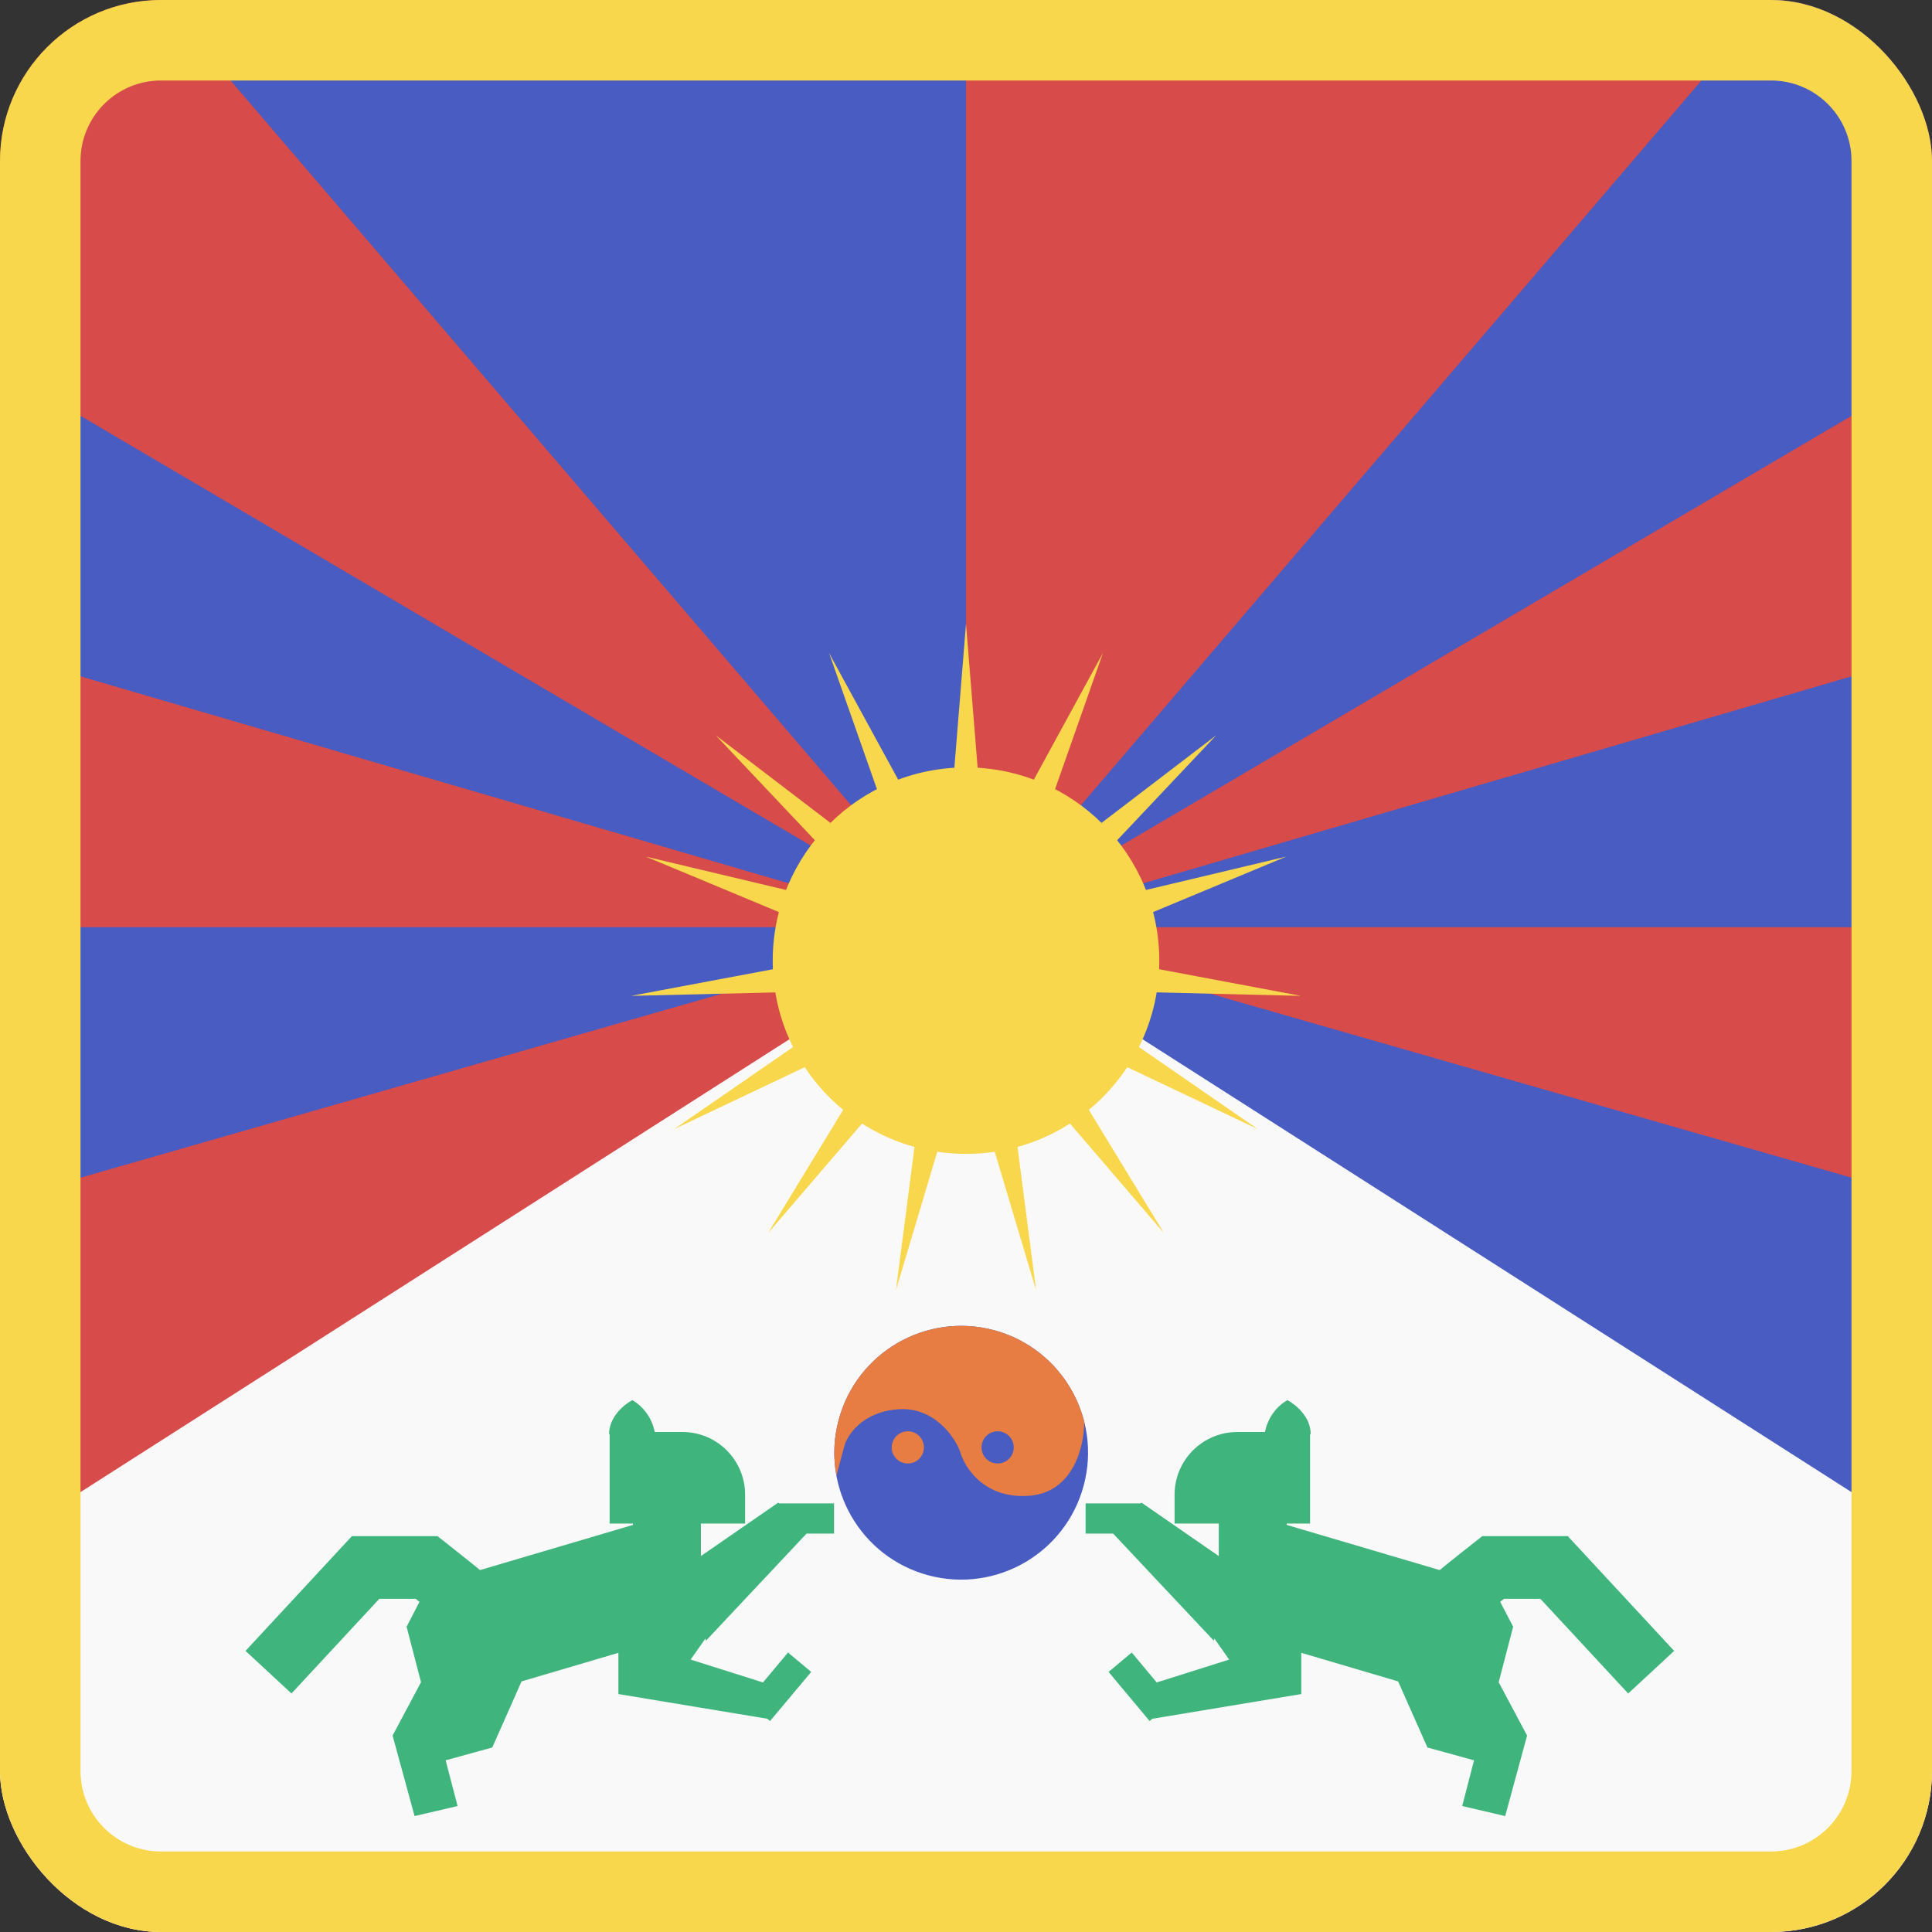 <svg width="24" height="24" viewBox="0 0 24 24" fill="none" xmlns="http://www.w3.org/2000/svg">
<rect x="0" y="0" width="24" height="24" fill="#333333" stroke="none"/>
<g clip-path="url(#clip0_440_1261)">
<rect width="24" height="24" rx="2" fill="#D74B4B"/>
<path d="M12 11.67V0H2.008L12 11.67Z" fill="#485CC2"/>
<path d="M11.924 11.594L-6.611 0.687V6.178L11.924 11.594Z" fill="#485CC2"/>
<path d="M11.847 11.518H-7.298V17.01L11.847 11.518Z" fill="#485CC2"/>
<path d="M12 0H24V24H12L12 0Z" fill="#485CC2"/>
<path d="M12 11.67V0H21.992L12 11.67Z" fill="#D74B4B"/>
<path d="M12.076 11.594L30.611 0.687V6.178L12.076 11.594Z" fill="#D74B4B"/>
<path d="M12.153 11.518H31.298V17.01L12.153 11.518Z" fill="#D74B4B"/>
<path d="M-4 21.729L12 11.509L28 21.729V24H-4V21.729Z" fill="#F9F9F9"/>
<path d="M15.714 17.789C15.731 17.688 15.804 17.502 15.992 17.393C16.089 17.443 16.282 17.597 16.282 17.816H16.274V18.926H15.984V18.943L17.884 19.504C17.954 19.446 18.04 19.378 18.114 19.319C18.167 19.277 18.215 19.238 18.251 19.211L18.293 19.177L18.414 19.082H19.475L20.797 20.508L20.226 21.037L19.135 19.861H18.683L18.636 19.899L18.797 20.208L18.617 20.897L18.97 21.56L18.698 22.56L18.164 22.435L18.311 21.867L17.732 21.708L17.368 20.887L16.165 20.532V21.044L14.315 21.351L14.281 21.379L13.771 20.769L14.059 20.528L14.369 20.9L15.269 20.616L15.084 20.353L15.079 20.382L13.828 19.051H13.486V18.676L14.166 18.676L14.181 18.667L15.14 19.33V18.926H14.591V18.568C14.591 18.138 14.94 17.789 15.37 17.789H15.714Z" fill="#3FB47C"/>
<path d="M8.133 17.789C8.116 17.688 8.043 17.502 7.855 17.393C7.759 17.443 7.566 17.597 7.566 17.816H7.573V18.926H7.863V18.943L5.963 19.504C5.893 19.446 5.807 19.378 5.733 19.319C5.681 19.277 5.632 19.238 5.597 19.211L5.555 19.177L5.433 19.082H4.372L3.05 20.508L3.621 21.037L4.712 19.861H5.164L5.211 19.899L5.051 20.208L5.23 20.897L4.877 21.56L5.15 22.56L5.684 22.435L5.536 21.867L6.115 21.708L6.479 20.887L7.682 20.532V21.044L9.532 21.351L9.566 21.379L10.077 20.769L9.789 20.528L9.478 20.9L8.579 20.616L8.764 20.353L8.769 20.382L10.019 19.051H10.361V18.676L9.681 18.676L9.666 18.667L8.707 19.33V18.926H9.256V18.568C9.256 18.138 8.908 17.789 8.478 17.789H8.133Z" fill="#3FB47C"/>
<path d="M10.418 17.639C10.193 18.479 10.692 19.344 11.532 19.569C12.373 19.794 13.237 19.295 13.462 18.454C13.688 17.614 13.189 16.75 12.348 16.524C11.507 16.299 10.643 16.798 10.418 17.639Z" fill="#485CC2"/>
<path fill-rule="evenodd" clip-rule="evenodd" d="M13.469 17.663C13.47 17.962 13.335 18.54 12.786 18.581C12.227 18.624 11.979 18.229 11.925 18.026C11.852 17.838 11.594 17.471 11.151 17.507C10.709 17.542 10.525 17.828 10.488 17.966L10.39 18.331C10.349 18.108 10.355 17.873 10.418 17.639C10.643 16.798 11.507 16.299 12.348 16.524C12.92 16.678 13.334 17.127 13.469 17.663Z" fill="#E77D42"/>
<path d="M11.477 17.98C11.477 18.091 11.388 18.18 11.277 18.18C11.167 18.18 11.077 18.091 11.077 17.98C11.077 17.87 11.167 17.78 11.277 17.78C11.388 17.78 11.477 17.87 11.477 17.98Z" fill="#E77D42"/>
<path d="M12.593 17.98C12.593 18.091 12.504 18.18 12.393 18.18C12.283 18.18 12.193 18.091 12.193 17.98C12.193 17.87 12.283 17.78 12.393 17.78C12.504 17.78 12.593 17.87 12.593 17.98Z" fill="#485CC2"/>
<path d="M12 7.75L12.245 10.78L13.701 8.112L12.693 10.979L15.108 9.134L13.022 11.344L15.978 10.641L13.173 11.81L16.16 12.371L13.122 12.298L15.623 14.025L12.877 12.723L14.459 15.318L12.48 13.011L12.87 16.025L12 13.113L11.13 16.025L11.52 13.011L9.541 15.318L11.123 12.723L8.377 14.025L10.878 12.298L7.84 12.371L10.827 11.81L8.022 10.641L10.979 11.344L8.891 9.134L11.307 10.979L10.299 8.112L11.755 10.78L12 7.75Z" fill="#F8D74C"/>
<path d="M14.401 11.934C14.401 13.259 13.326 14.334 12 14.334C10.674 14.334 9.599 13.259 9.599 11.934C9.599 10.608 10.674 9.533 12 9.533C13.326 9.533 14.401 10.608 14.401 11.934Z" fill="#F8D74C"/>
<path fill-rule="evenodd" clip-rule="evenodd" d="M22 1H2C1.448 1 1 1.448 1 2V22C1 22.552 1.448 23 2 23H22C22.552 23 23 22.552 23 22V2C23 1.448 22.552 1 22 1ZM2 0C0.895 0 0 0.895 0 2V22C0 23.105 0.895 24 2 24H22C23.105 24 24 23.105 24 22V2C24 0.895 23.105 0 22 0H2Z" fill="#F8D74C"/>
</g>
<defs>
<clipPath id="clip0_440_1261">
<rect width="24" height="24" rx="2" fill="white"/>
</clipPath>
</defs>
</svg>
